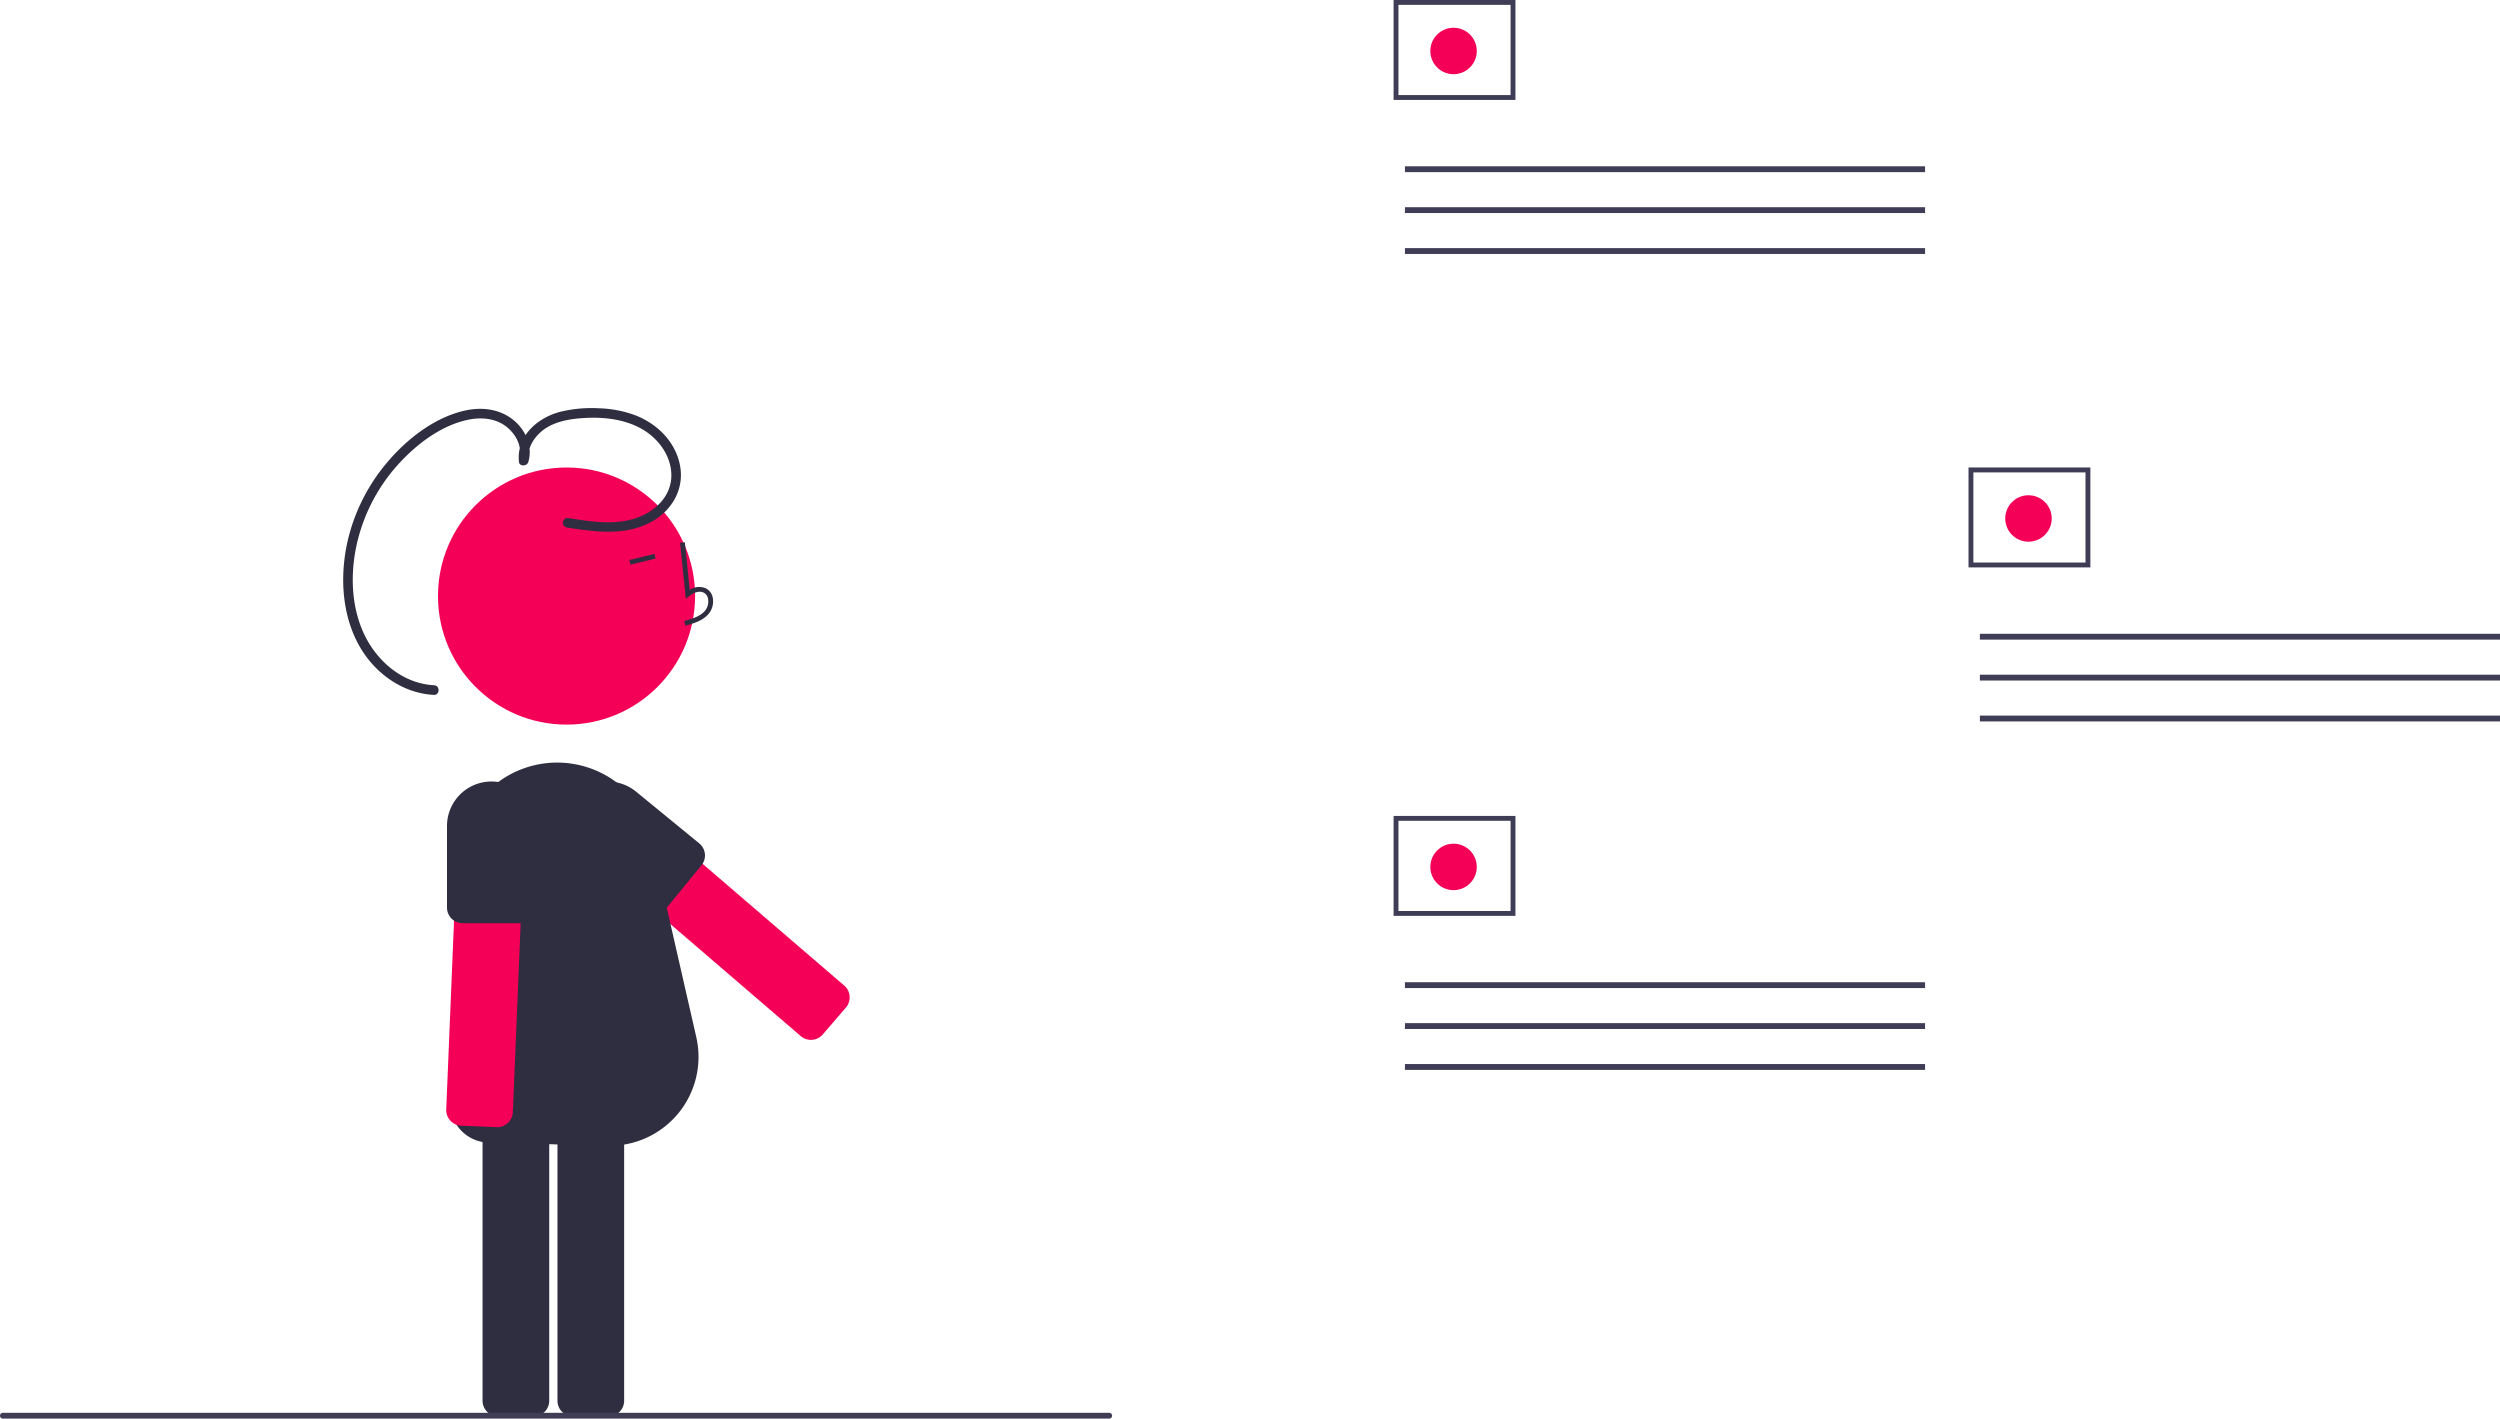 <svg id="a32bb7f9-696a-4ff4-93be-036c1dfea0ce" data-name="Layer 1" xmlns="http://www.w3.org/2000/svg" width="860.976" height="488.554" viewBox="0 0 860.976 488.554"><rect x="483.849" y="338.269" width="179.127" height="2.013" fill="#3f3d56"/><rect x="483.849" y="352.358" width="179.127" height="2.013" fill="#3f3d56"/><rect x="483.849" y="366.446" width="179.127" height="2.013" fill="#3f3d56"/><path d="M691.419,521.138h-41.969V486.723h41.969Zm-40.29-1.679H689.74v-31.057H651.128Z" transform="translate(-169.512 -205.723)" fill="#3f3d56"/><circle cx="500.588" cy="298.558" r="8" fill="#f50057"/><rect x="483.849" y="57.269" width="179.127" height="2.013" fill="#3f3d56"/><rect x="483.849" y="71.358" width="179.127" height="2.013" fill="#3f3d56"/><rect x="483.849" y="85.446" width="179.127" height="2.013" fill="#3f3d56"/><path d="M691.419,240.137h-41.969V205.723h41.969Zm-40.29-1.679H689.74V207.402H651.128Z" transform="translate(-169.512 -205.723)" fill="#3f3d56"/><circle cx="500.588" cy="17.558" r="8" fill="#f50057"/><rect x="681.849" y="218.269" width="179.127" height="2.013" fill="#3f3d56"/><rect x="681.849" y="232.358" width="179.127" height="2.013" fill="#3f3d56"/><rect x="681.849" y="246.446" width="179.127" height="2.013" fill="#3f3d56"/><path d="M889.419,401.137h-41.969V366.723h41.969Zm-40.29-1.679H887.74V368.402H849.128Z" transform="translate(-169.512 -205.723)" fill="#3f3d56"/><circle cx="698.588" cy="178.558" r="8" fill="#f50057"/><path d="M379.168,477.522a5.336,5.336,0,0,0-3.674,1.863l-6.274,7.304-1.679,1.952a5.386,5.386,0,0,0,.567,7.584l27.827,23.918,49.351,42.405a5.386,5.386,0,0,0,7.317-.282c.095-.094.178-.186.267-.285l4.803-5.588,3.155-3.675a5.352,5.352,0,0,0,.659-.955,5.406,5.406,0,0,0,.625-2.953,5.335,5.335,0,0,0-1.863-3.674l-5.883-5.057-43.522-37.4-27.769-23.872A5.375,5.375,0,0,0,379.168,477.522Z" transform="translate(-169.512 -205.723)" fill="#f50057"/><circle cx="195.109" cy="205.276" r="44.272" fill="#f50057"/><path d="M353.283,580.996H341.074a5.382,5.382,0,0,0-5.377,5.377V688.129a5.382,5.382,0,0,0,5.377,5.377h12.21a5.382,5.382,0,0,0,5.377-5.377V586.373A5.382,5.382,0,0,0,353.283,580.996Z" transform="translate(-169.512 -205.723)" fill="#2f2e41"/><path d="M379.084,580.996H366.875a5.382,5.382,0,0,0-5.377,5.377V688.129a5.382,5.382,0,0,0,5.377,5.377h12.21a5.377,5.377,0,0,0,5.377-5.377V586.373A5.377,5.377,0,0,0,379.084,580.996Z" transform="translate(-169.512 -205.723)" fill="#2f2e41"/><path d="M378.519,600.298l-40.784-1.068A13.518,13.518,0,0,1,324.573,585.298c.808-26.019,2.733-82.324,2.752-82.872a34.074,34.074,0,0,1,61.041-20.83,33.657,33.657,0,0,1,7.131,20.767L409.308,562.908a30.599,30.599,0,0,1-29.804,37.405C379.177,600.313,378.848,600.307,378.519,600.298Z" transform="translate(-169.512 -205.723)" fill="#2f2e41"/><path d="M405.571,421.192l-.435-1.597c2.971-.81,5.562-1.638,7.192-3.567a5.086,5.086,0,0,0,1.03-4.105,2.907,2.907,0,0,0-1.492-2.102c-1.585-.791-3.614.082-4.985,1.164l-1.182.933-1.977-19.261,1.646-.169,1.682,16.384a5.84,5.84,0,0,1,5.556-.531,4.526,4.526,0,0,1,2.373,3.248,6.728,6.728,0,0,1-1.387,5.507C411.497,419.575,408.212,420.471,405.571,421.192Z" transform="translate(-169.512 -205.723)" fill="#2f2e41"/><rect x="386.315" y="397.507" width="8.91" height="1.654" transform="translate(-252.492 -102.232) rotate(-13.653)" fill="#2f2e41"/><path d="M348.932,483.21a5.336,5.336,0,0,0-3.739-1.729l-9.62-.397-2.573-.108a5.386,5.386,0,0,0-5.6,5.145l-1.522,36.662-2.688,65.011a5.386,5.386,0,0,0,4.757,5.567c.132.017.256.025.389.033l7.362.306,4.839.199a5.351,5.351,0,0,0,1.158-.074,5.406,5.406,0,0,0,2.705-1.34,5.335,5.335,0,0,0,1.729-3.739l.323-7.751L348.825,523.661l1.522-36.588A5.375,5.375,0,0,0,348.932,483.21Z" transform="translate(-169.512 -205.723)" fill="#f50057"/><path d="M341.884,475.186a14.964,14.964,0,0,0-3.127-.323,15.322,15.322,0,0,0-15.304,15.304v28.125a5.4,5.4,0,0,0,2.424,4.492,5.3,5.3,0,0,0,2.002.794,5.153,5.153,0,0,0,.951.091H348.684a.761.761,0,0,0,.141-.008,5.373,5.373,0,0,0,5.236-5.369V490.167A15.328,15.328,0,0,0,341.884,475.186Z" transform="translate(-169.512 -205.723)" fill="#2f2e41"/><path d="M410.328,496.165l-21.764-17.81a15.304,15.304,0,0,0-19.39,23.683l21.764,17.81a5.374,5.374,0,0,0,6.8.008,4.456,4.456,0,0,0,.769-.761l12.574-15.361a5.317,5.317,0,0,0,.984-1.828A5.406,5.406,0,0,0,410.328,496.165Z" transform="translate(-169.512 -205.723)" fill="#2f2e41"/><path d="M365.065,384.102c7.892,1.243,16.412,2.669,24.132-.175,6.325-2.33,11.654-7.653,11.52-14.74-.128-6.772-4.717-12.754-10.48-15.911-6.52-3.571-14.461-4.136-21.735-3.421-4.395.432-9.125,1.54-12.559,4.48-2.749,2.354-4.869,5.917-4.475,9.653l-3.211-.084c1.253-4.127-.829-8.255-3.973-10.925-3.78-3.211-8.931-3.679-13.635-2.68-9.567,2.032-18.216,8.801-24.569,15.995a60.92,60.92,0,0,0-13.177,24.718c-2.702,10.277-2.767,21.797,1.388,31.705,4.229,10.084,13.435,18.391,24.708,18.998,2.133.115,2.045,3.443-.102,3.327-10.762-.579-20.279-7.464-25.53-16.676-6.034-10.587-6.812-23.597-4.353-35.338a64.219,64.219,0,0,1,13.695-27.894c6.766-8.077,16.261-15.559,26.702-17.967,5.999-1.383,12.311-.659,17.127,3.383,4.112,3.451,6.515,9.019,4.909,14.31-.441,1.452-3.03,1.64-3.211-.084-.922-8.743,6.215-15.086,14.06-17.191a45.552,45.552,0,0,1,13.614-1.249,38.995,38.995,0,0,1,12.303,2.372c7.443,2.863,13.637,8.819,15.384,16.795,1.743,7.957-2.111,15.331-8.932,19.466-9.001,5.457-19.823,4.018-29.7,2.462a1.722,1.722,0,0,1-1.612-1.715,1.673,1.673,0,0,1,1.715-1.612Z" transform="translate(-169.512 -205.723)" fill="#2f2e41"/><path d="M551.512,694.277h-381a1,1,0,0,1,0-2h381a1,1,0,0,1,0,2Z" transform="translate(-169.512 -205.723)" fill="#3f3d56"/></svg>